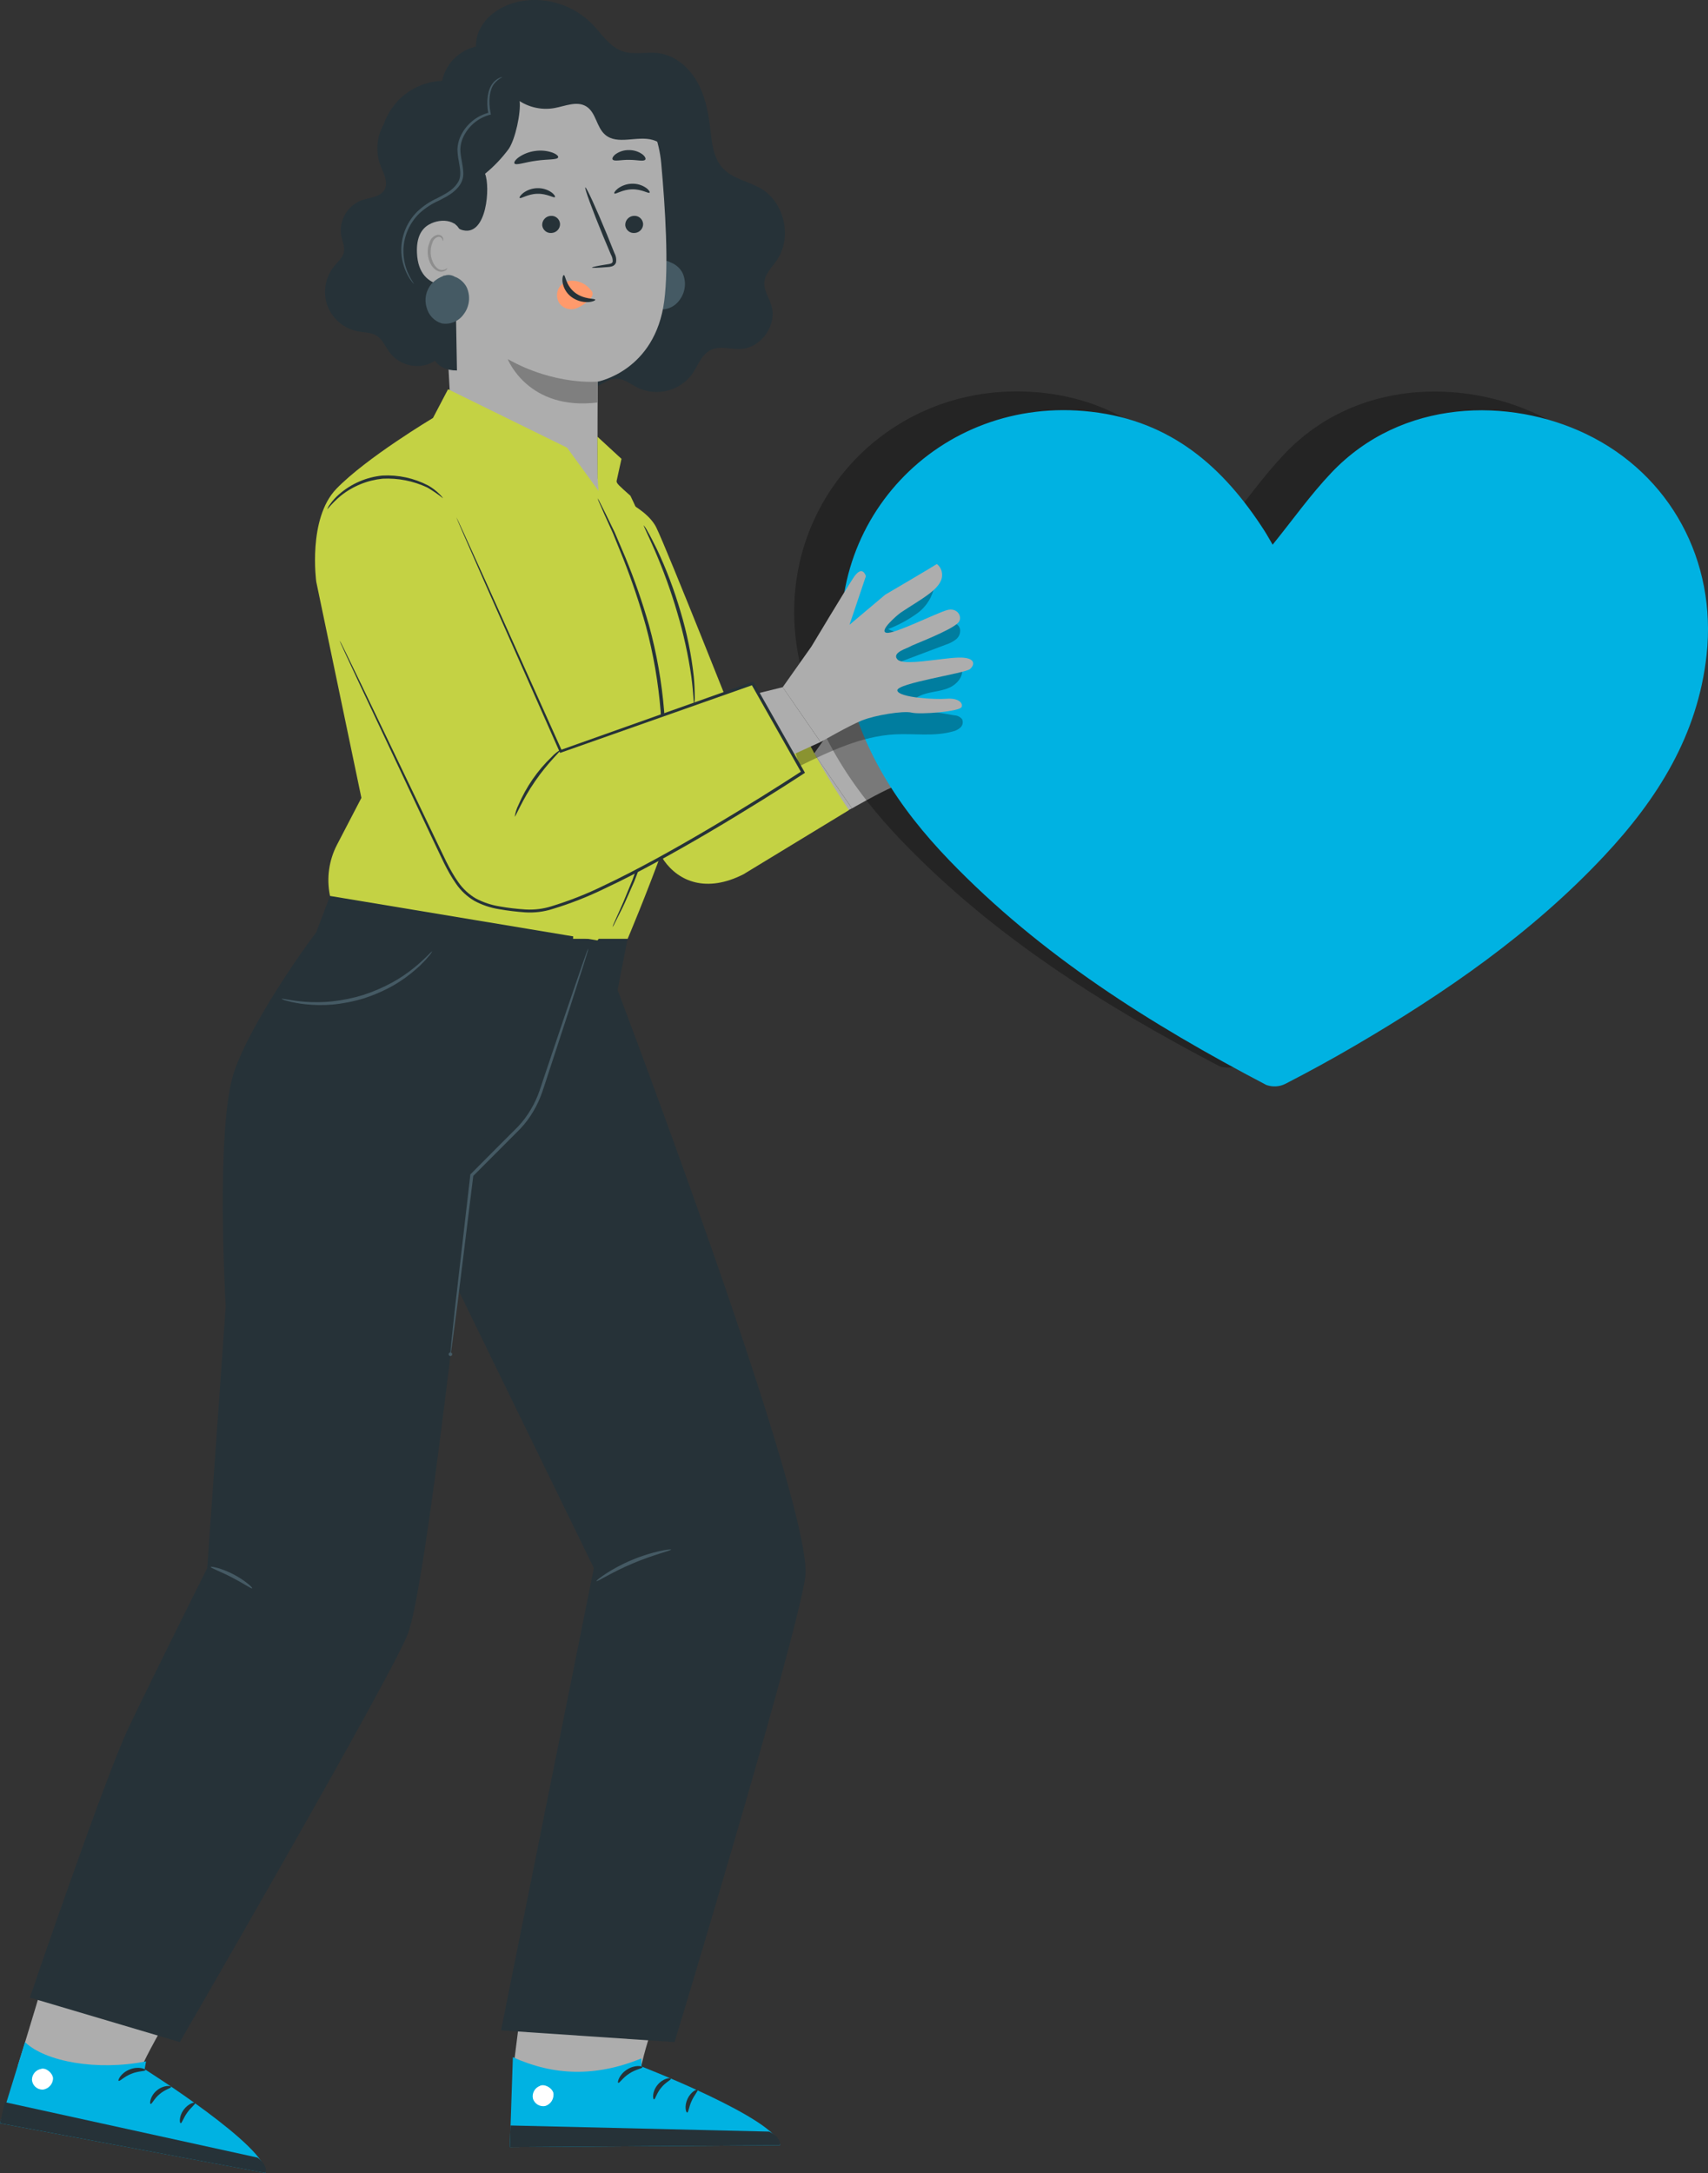 <?xml version="1.0" encoding="UTF-8"?>
<svg id="Layer_2" data-name="Layer 2" xmlns="http://www.w3.org/2000/svg" viewBox="0 0 337.82 429.71">
  <rect x="0" y="0" width="337.82" height="429.71" fill="#333333" stroke="none"/>
  <defs>
    <style>
      .cls-1 {
        fill: #00b2e2;
      }

      .cls-2 {
        fill: #fff;
      }

      .cls-3 {
        fill: #ff9a6c;
      }

      .cls-4 {
        fill: #ff725e;
      }

      .cls-5 {
        fill: #7f7f7f;
      }

      .cls-6 {
        fill: #8e8e8e;
      }

      .cls-7 {
        fill: #c4d244;
      }

      .cls-8 {
        fill: #adadad;
      }

      .cls-9 {
        fill: #455a64;
      }

      .cls-10 {
        fill: #263238;
      }

      .cls-11 {
        opacity: .3;
      }
    </style>
  </defs>
  <g id="Layer_1-2" data-name="Layer 1">
    <g id="slider-lady">
      <g id="Group_5354" data-name="Group 5354">
        <g id="Group_5350" data-name="Group 5350">
          <g id="Group_5349" data-name="Group 5349">
            <g id="Group_5348" data-name="Group 5348">
              <path id="Path_1199" data-name="Path 1199" class="cls-8" d="M191.51,124.65c-.4,.31-10.22,6.07-10.22,6.07l-7.06,5.95,3.24-9.61s-.66-2.45-2.49,.35-8.28,13.56-8.28,13.56l-5.68,8.04,7.49,10.85s5.53-3.19,8.12-4.25,8.25-1.98,9.89-1.57,9.58-.19,9.89-1.13-.88-1.78-3.02-1.61-9.44-.21-9.7-1.63,13.33-3.39,14.35-4.23,1.25-2.4-2.35-2.28-10.83,1.7-12,.34,2.08-2.2,2.48-2.51,7.99-3.1,9.55-4.72c1-1.03-.08-3.12-2.22-2.5s-10.35,4.72-11.91,4.49c-1.75-.26,2.17-3.58,2.75-3.98,3.96-2.67,8.13-4.67,8.2-7.34,.04-.88-.33-1.72-1.02-2.27Z"/>
            </g>
          </g>
        </g>
        <g id="Group_5353" data-name="Group 5353">
          <g id="Group_5352" data-name="Group 5352">
            <g id="Group_5351" data-name="Group 5351">
              <path id="Path_1200" data-name="Path 1200" class="cls-8" d="M168.51,159.86l-20.06,9.16-1.69-16.48,14.26-3.52,7.49,10.85Z"/>
            </g>
          </g>
        </g>
      </g>
      <g id="Group_5356" data-name="Group 5356">
        <g id="Group_5355" data-name="Group 5355">
          <path id="Path_1201" data-name="Path 1201" class="cls-7" d="M147.1,172.86c-7.38,3.78-12.85,1.44-15.77-2.69-3.22-4.55-14.03-66.61-14.03-66.61l1.73-6.55s8.57,2.75,10.8,7.35,16.23,39.91,16.23,39.91l11.76-1.65c2.92,6.1,6.29,11.98,10.09,17.58l-20.8,12.65Z"/>
        </g>
      </g>
      <g id="Group_5357" data-name="Group 5357" class="cls-11">
        <path id="Path_1202" data-name="Path 1202" d="M242.43,104c3.97-4.9,7.48-9.87,11.63-14.24,13.96-14.7,35.22-14.93,50.38-7.64,16.69,8.02,25.86,25.13,23.82,43.7-1.74,15.85-9.71,28.48-20.29,39.76-14.31,15.26-31.33,27-49.28,37.5-4.51,2.64-9.1,5.15-13.75,7.54-1.17,.59-2.53,.66-3.76,.22-22.89-11.99-44.64-25.65-62.71-44.43-10-10.39-17.74-22.07-20.54-36.6-5.77-29.83,18.42-55.6,48.66-52.09,15.82,1.83,26.15,10.95,34.27,23.61,.57,.9,1.08,1.83,1.57,2.67Z"/>
      </g>
      <g id="Group_5358" data-name="Group 5358">
        <path id="Path_1203" data-name="Path 1203" class="cls-1" d="M251.71,107.71c3.97-4.9,7.48-9.87,11.63-14.24,13.96-14.7,35.22-14.93,50.38-7.64,16.69,8.03,25.86,25.13,23.82,43.7-1.74,15.85-9.71,28.48-20.29,39.76-14.31,15.26-31.33,27-49.28,37.5-4.51,2.64-9.1,5.15-13.75,7.54-1.17,.59-2.53,.66-3.76,.22-22.89-11.99-44.64-25.65-62.71-44.43-10-10.39-17.74-22.07-20.54-36.6-5.77-29.83,18.42-55.6,48.66-52.09,15.82,1.83,26.15,10.95,34.27,23.61,.57,.9,1.07,1.83,1.57,2.67Z"/>
      </g>
      <g id="Group_5848" data-name="Group 5848">
        <g id="Group_5591" data-name="Group 5591">
          <g id="Group_5365" data-name="Group 5365">
            <g id="Group_5364" data-name="Group 5364">
              <g id="Group_5363" data-name="Group 5363">
                <g id="Group_5362" data-name="Group 5362">
                  <g id="Group_5361" data-name="Group 5361">
                    <g id="Group_5360" data-name="Group 5360">
                      <g id="Group_5359" data-name="Group 5359">
                        <path id="Path_1204" data-name="Path 1204" class="cls-10" d="M97,14.97c-2.93-1.86-3.64-6.18-2.05-9.27S99.91,.74,103.34,.18c5.06-.77,10.18,.93,13.77,4.56,1.89,1.95,3.43,4.49,5.99,5.39,2.26,.78,4.75,.07,7.12,.38,3.18,.41,5.9,2.67,7.53,5.43s2.3,5.97,2.68,9.15c.34,2.92,.57,6.12,2.6,8.25,1.97,2.08,5.09,2.52,7.55,3.99,4.62,2.78,6.12,9.67,3.07,14.12-.97,1.42-2.37,2.72-2.48,4.43-.1,1.57,.91,2.96,1.38,4.46,1.22,3.85-1.93,8.43-5.97,8.66-2.04,.12-4.22-.68-6.04,.23-1.81,.9-2.49,3.09-3.65,4.75-2.45,3.31-6.89,4.46-10.63,2.75-1.5-.73-2.91-1.95-4.58-1.84s-2.97,1.53-4.6,1.85c-2.14,.41-4.17-1.16-5.44-2.93s-2.16-3.86-3.79-5.3c-2.13-1.9-5.13-2.37-7.83-3.3-6.03-2.12-10.86-6.71-13.29-12.62-2.35-5.94-2.05-12.6,.82-18.3"/>
                      </g>
                    </g>
                  </g>
                </g>
              </g>
            </g>
          </g>
          <g id="Group_5372" data-name="Group 5372">
            <g id="Group_5371" data-name="Group 5371">
              <g id="Group_5370" data-name="Group 5370">
                <g id="Group_5369" data-name="Group 5369">
                  <g id="Group_5368" data-name="Group 5368">
                    <g id="Group_5367" data-name="Group 5367">
                      <g id="Group_5366" data-name="Group 5366">
                        <path id="Path_1205" data-name="Path 1205" class="cls-9" d="M128.04,53.32c.66-.71,1.47-1.24,2.38-1.57h-.18c.17-.05,.34-.08,.51-.1,.63-.18,1.3-.1,1.86,.23h-.02c1.04,.37,1.9,1.12,2.41,2.1,.81,1.76,.57,3.83-.61,5.37-.98,1.38-2.66,2.07-4.33,1.78-1.48-.46-2.61-1.65-2.98-3.15-.5-1.62-.13-3.38,.97-4.66Z"/>
                      </g>
                    </g>
                  </g>
                </g>
              </g>
            </g>
          </g>
          <g id="Group_5374" data-name="Group 5374">
            <g id="Group_5373" data-name="Group 5373">
              <path id="Path_1206" data-name="Path 1206" class="cls-8" d="M89.34,84.52l-3.11-57.21c-.12-2.52,1.7-4.71,4.2-5.05l25.58-7.24c8.23-1.11,14,8.9,14.76,17.16,.84,9.18,1.51,20.43,.61,27.32-1.8,13.87-13.16,15.97-13.16,15.97,0-.05-.08,14.12,0,19.14l3.15,15.55-32.03-25.64Z"/>
            </g>
          </g>
          <g id="Group_5509" data-name="Group 5509">
            <g id="Group_5408" data-name="Group 5408">
              <g id="Group_5390" data-name="Group 5390">
                <g id="Group_5389" data-name="Group 5389">
                  <g id="Group_5388" data-name="Group 5388">
                    <g id="Group_5387" data-name="Group 5387">
                      <g id="Group_5386" data-name="Group 5386">
                        <g id="Group_5385" data-name="Group 5385">
                          <g id="Group_5384" data-name="Group 5384">
                            <g id="Group_5383" data-name="Group 5383">
                              <g id="Group_5382" data-name="Group 5382">
                                <g id="Group_5381" data-name="Group 5381">
                                  <g id="Group_5380" data-name="Group 5380">
                                    <g id="Group_5379" data-name="Group 5379">
                                      <g id="Group_5378" data-name="Group 5378">
                                        <g id="Group_5377" data-name="Group 5377">
                                          <g id="Group_5376" data-name="Group 5376">
                                            <g id="Group_5375" data-name="Group 5375">
                                              <path id="Path_1207" data-name="Path 1207" class="cls-10" d="M127.2,44.24c.04,.96-.7,1.77-1.66,1.83-.93,.1-1.77-.57-1.87-1.5,0-.01,0-.03,0-.04-.04-.96,.7-1.77,1.65-1.84,.93-.1,1.77,.57,1.87,1.5,0,.02,0,.03,0,.05Z"/>
                                            </g>
                                          </g>
                                        </g>
                                      </g>
                                    </g>
                                  </g>
                                </g>
                              </g>
                            </g>
                          </g>
                        </g>
                      </g>
                    </g>
                  </g>
                </g>
              </g>
              <g id="Group_5407" data-name="Group 5407">
                <g id="Group_5406" data-name="Group 5406">
                  <g id="Group_5405" data-name="Group 5405">
                    <g id="Group_5404" data-name="Group 5404">
                      <g id="Group_5403" data-name="Group 5403">
                        <g id="Group_5402" data-name="Group 5402">
                          <g id="Group_5401" data-name="Group 5401">
                            <g id="Group_5400" data-name="Group 5400">
                              <g id="Group_5399" data-name="Group 5399">
                                <g id="Group_5398" data-name="Group 5398">
                                  <g id="Group_5397" data-name="Group 5397">
                                    <g id="Group_5396" data-name="Group 5396">
                                      <g id="Group_5395" data-name="Group 5395">
                                        <g id="Group_5394" data-name="Group 5394">
                                          <g id="Group_5393" data-name="Group 5393">
                                            <g id="Group_5392" data-name="Group 5392">
                                              <g id="Group_5391" data-name="Group 5391">
                                                <path id="Path_1208" data-name="Path 1208" class="cls-10" d="M128.49,38.1c-.21,.24-1.58-.72-3.49-.66-1.9,.03-3.27,1.05-3.49,.82-.1-.1,.11-.52,.7-.98,.81-.59,1.78-.93,2.78-.95,.99-.03,1.97,.25,2.78,.81,.6,.43,.81,.84,.7,.95Z"/>
                                              </g>
                                            </g>
                                          </g>
                                        </g>
                                      </g>
                                    </g>
                                  </g>
                                </g>
                              </g>
                            </g>
                          </g>
                        </g>
                      </g>
                    </g>
                  </g>
                </g>
              </g>
            </g>
            <g id="Group_5442" data-name="Group 5442">
              <g id="Group_5424" data-name="Group 5424">
                <g id="Group_5423" data-name="Group 5423">
                  <g id="Group_5422" data-name="Group 5422">
                    <g id="Group_5421" data-name="Group 5421">
                      <g id="Group_5420" data-name="Group 5420">
                        <g id="Group_5419" data-name="Group 5419">
                          <g id="Group_5418" data-name="Group 5418">
                            <g id="Group_5417" data-name="Group 5417">
                              <g id="Group_5416" data-name="Group 5416">
                                <g id="Group_5415" data-name="Group 5415">
                                  <g id="Group_5414" data-name="Group 5414">
                                    <g id="Group_5413" data-name="Group 5413">
                                      <g id="Group_5412" data-name="Group 5412">
                                        <g id="Group_5411" data-name="Group 5411">
                                          <g id="Group_5410" data-name="Group 5410">
                                            <g id="Group_5409" data-name="Group 5409">
                                              <path id="Path_1209" data-name="Path 1209" class="cls-10" d="M110.77,44.24c.04,.96-.7,1.77-1.66,1.83-.93,.1-1.76-.57-1.87-1.5,0-.01,0-.03,0-.04-.04-.96,.7-1.77,1.65-1.84,.93-.1,1.77,.57,1.87,1.5,0,.01,0,.03,0,.04Z"/>
                                            </g>
                                          </g>
                                        </g>
                                      </g>
                                    </g>
                                  </g>
                                </g>
                              </g>
                            </g>
                          </g>
                        </g>
                      </g>
                    </g>
                  </g>
                </g>
              </g>
              <g id="Group_5441" data-name="Group 5441">
                <g id="Group_5440" data-name="Group 5440">
                  <g id="Group_5439" data-name="Group 5439">
                    <g id="Group_5438" data-name="Group 5438">
                      <g id="Group_5437" data-name="Group 5437">
                        <g id="Group_5436" data-name="Group 5436">
                          <g id="Group_5435" data-name="Group 5435">
                            <g id="Group_5434" data-name="Group 5434">
                              <g id="Group_5433" data-name="Group 5433">
                                <g id="Group_5432" data-name="Group 5432">
                                  <g id="Group_5431" data-name="Group 5431">
                                    <g id="Group_5430" data-name="Group 5430">
                                      <g id="Group_5429" data-name="Group 5429">
                                        <g id="Group_5428" data-name="Group 5428">
                                          <g id="Group_5427" data-name="Group 5427">
                                            <g id="Group_5426" data-name="Group 5426">
                                              <g id="Group_5425" data-name="Group 5425">
                                                <path id="Path_1210" data-name="Path 1210" class="cls-10" d="M109.77,38.98c-.21,.24-1.58-.72-3.49-.66-1.9,.03-3.27,1.05-3.49,.82-.1-.1,.11-.52,.7-.98,.81-.6,1.78-.93,2.78-.95,.99-.03,1.97,.25,2.78,.81,.6,.43,.81,.85,.7,.95Z"/>
                                              </g>
                                            </g>
                                          </g>
                                        </g>
                                      </g>
                                    </g>
                                  </g>
                                </g>
                              </g>
                            </g>
                          </g>
                        </g>
                      </g>
                    </g>
                  </g>
                </g>
              </g>
            </g>
            <g id="Group_5459" data-name="Group 5459">
              <g id="Group_5458" data-name="Group 5458">
                <g id="Group_5457" data-name="Group 5457">
                  <g id="Group_5456" data-name="Group 5456">
                    <g id="Group_5455" data-name="Group 5455">
                      <g id="Group_5454" data-name="Group 5454">
                        <g id="Group_5453" data-name="Group 5453">
                          <g id="Group_5452" data-name="Group 5452">
                            <g id="Group_5451" data-name="Group 5451">
                              <g id="Group_5450" data-name="Group 5450">
                                <g id="Group_5449" data-name="Group 5449">
                                  <g id="Group_5448" data-name="Group 5448">
                                    <g id="Group_5447" data-name="Group 5447">
                                      <g id="Group_5446" data-name="Group 5446">
                                        <g id="Group_5445" data-name="Group 5445">
                                          <g id="Group_5444" data-name="Group 5444">
                                            <g id="Group_5443" data-name="Group 5443">
                                              <path id="Path_1211" data-name="Path 1211" class="cls-10" d="M117.09,52.91c-.01-.11,1.17-.35,3.08-.65,.49-.06,.94-.17,1.01-.51,.03-.5-.1-1-.36-1.43-.49-1.16-1.01-2.39-1.54-3.66-2.15-5.22-3.72-9.51-3.51-9.6s2.12,4.07,4.27,9.29c.52,1.29,1.01,2.52,1.48,3.69,.32,.58,.43,1.25,.31,1.9-.13,.35-.42,.62-.78,.73-.27,.08-.54,.13-.82,.14-1.93,.16-3.13,.2-3.14,.09Z"/>
                                            </g>
                                          </g>
                                        </g>
                                      </g>
                                    </g>
                                  </g>
                                </g>
                              </g>
                            </g>
                          </g>
                        </g>
                      </g>
                    </g>
                  </g>
                </g>
              </g>
            </g>
            <g id="Group_5475" data-name="Group 5475">
              <g id="Group_5474" data-name="Group 5474">
                <g id="Group_5473" data-name="Group 5473">
                  <g id="Group_5472" data-name="Group 5472">
                    <g id="Group_5471" data-name="Group 5471">
                      <g id="Group_5470" data-name="Group 5470">
                        <g id="Group_5469" data-name="Group 5469">
                          <g id="Group_5468" data-name="Group 5468">
                            <g id="Group_5467" data-name="Group 5467">
                              <g id="Group_5466" data-name="Group 5466">
                                <g id="Group_5465" data-name="Group 5465">
                                  <g id="Group_5464" data-name="Group 5464">
                                    <g id="Group_5463" data-name="Group 5463">
                                      <g id="Group_5462" data-name="Group 5462">
                                        <g id="Group_5461" data-name="Group 5461">
                                          <g id="Group_5460" data-name="Group 5460">
                                            <path id="Path_1212" data-name="Path 1212" class="cls-5" d="M118.22,75.46s-8.44,.82-17.8-4.45c0,0,4,10.27,17.77,8.58l.02-4.13Z"/>
                                          </g>
                                        </g>
                                      </g>
                                    </g>
                                  </g>
                                </g>
                              </g>
                            </g>
                          </g>
                        </g>
                      </g>
                    </g>
                  </g>
                </g>
              </g>
            </g>
            <g id="Group_5491" data-name="Group 5491">
              <g id="Group_5490" data-name="Group 5490">
                <g id="Group_5489" data-name="Group 5489">
                  <g id="Group_5488" data-name="Group 5488">
                    <g id="Group_5487" data-name="Group 5487">
                      <g id="Group_5486" data-name="Group 5486">
                        <g id="Group_5485" data-name="Group 5485">
                          <g id="Group_5484" data-name="Group 5484">
                            <g id="Group_5483" data-name="Group 5483">
                              <g id="Group_5482" data-name="Group 5482">
                                <g id="Group_5481" data-name="Group 5481">
                                  <g id="Group_5480" data-name="Group 5480">
                                    <g id="Group_5479" data-name="Group 5479">
                                      <g id="Group_5478" data-name="Group 5478">
                                        <g id="Group_5477" data-name="Group 5477">
                                          <g id="Group_5476" data-name="Group 5476">
                                            <path id="Path_1213" data-name="Path 1213" class="cls-3" d="M116.93,57.45c-.91-1.25-2.37-1.98-3.92-1.94-1.01,.04-1.93,.58-2.47,1.43-.54,.97-.49,2.16,.13,3.08,.73,.95,1.97,1.36,3.12,1.02,1.05-.37,2-1,2.76-1.81,.24-.2,.44-.45,.58-.73,.14-.32,.1-.68-.1-.96"/>
                                          </g>
                                        </g>
                                      </g>
                                    </g>
                                  </g>
                                </g>
                              </g>
                            </g>
                          </g>
                        </g>
                      </g>
                    </g>
                  </g>
                </g>
              </g>
            </g>
            <g id="Group_5508" data-name="Group 5508">
              <g id="Group_5507" data-name="Group 5507">
                <g id="Group_5506" data-name="Group 5506">
                  <g id="Group_5505" data-name="Group 5505">
                    <g id="Group_5504" data-name="Group 5504">
                      <g id="Group_5503" data-name="Group 5503">
                        <g id="Group_5502" data-name="Group 5502">
                          <g id="Group_5501" data-name="Group 5501">
                            <g id="Group_5500" data-name="Group 5500">
                              <g id="Group_5499" data-name="Group 5499">
                                <g id="Group_5498" data-name="Group 5498">
                                  <g id="Group_5497" data-name="Group 5497">
                                    <g id="Group_5496" data-name="Group 5496">
                                      <g id="Group_5495" data-name="Group 5495">
                                        <g id="Group_5494" data-name="Group 5494">
                                          <g id="Group_5493" data-name="Group 5493">
                                            <g id="Group_5492" data-name="Group 5492">
                                              <path id="Path_1214" data-name="Path 1214" class="cls-10" d="M111.52,54.39c.31-.03,.37,2.04,2.18,3.46s4.01,1.13,4.03,1.42c.03,.13-.48,.42-1.41,.47-1.21,.05-2.4-.33-3.36-1.06-.92-.71-1.53-1.75-1.7-2.9-.1-.86,.11-1.38,.25-1.37Z"/>
                                            </g>
                                          </g>
                                        </g>
                                      </g>
                                    </g>
                                  </g>
                                </g>
                              </g>
                            </g>
                          </g>
                        </g>
                      </g>
                    </g>
                  </g>
                </g>
              </g>
            </g>
          </g>
          <g id="Group_5523" data-name="Group 5523">
            <g id="Group_5522" data-name="Group 5522">
              <g id="Group_5521" data-name="Group 5521">
                <g id="Group_5520" data-name="Group 5520">
                  <g id="Group_5519" data-name="Group 5519">
                    <g id="Group_5518" data-name="Group 5518">
                      <g id="Group_5517" data-name="Group 5517">
                        <g id="Group_5516" data-name="Group 5516">
                          <g id="Group_5515" data-name="Group 5515">
                            <g id="Group_5514" data-name="Group 5514">
                              <g id="Group_5513" data-name="Group 5513">
                                <g id="Group_5512" data-name="Group 5512">
                                  <g id="Group_5511" data-name="Group 5511">
                                    <g id="Group_5510" data-name="Group 5510">
                                      <path id="Path_1215" data-name="Path 1215" class="cls-10" d="M110.39,31.12c-.17,.52-2.08,.33-4.31,.66-2.23,.29-4.02,.99-4.33,.54-.14-.22,.16-.72,.88-1.24,.95-.65,2.04-1.07,3.19-1.22,1.14-.17,2.3-.07,3.4,.3,.83,.31,1.25,.7,1.18,.95Z"/>
                                    </g>
                                  </g>
                                </g>
                              </g>
                            </g>
                          </g>
                        </g>
                      </g>
                    </g>
                  </g>
                </g>
              </g>
            </g>
          </g>
          <g id="Group_5537" data-name="Group 5537">
            <g id="Group_5536" data-name="Group 5536">
              <g id="Group_5535" data-name="Group 5535">
                <g id="Group_5534" data-name="Group 5534">
                  <g id="Group_5533" data-name="Group 5533">
                    <g id="Group_5532" data-name="Group 5532">
                      <g id="Group_5531" data-name="Group 5531">
                        <g id="Group_5530" data-name="Group 5530">
                          <g id="Group_5529" data-name="Group 5529">
                            <g id="Group_5528" data-name="Group 5528">
                              <g id="Group_5527" data-name="Group 5527">
                                <g id="Group_5526" data-name="Group 5526">
                                  <g id="Group_5525" data-name="Group 5525">
                                    <g id="Group_5524" data-name="Group 5524">
                                      <path id="Path_1216" data-name="Path 1216" class="cls-10" d="M127.63,31.56c-.32,.44-1.65,.03-3.23,.05-1.58-.03-2.91,.37-3.23-.07-.14-.22,.06-.65,.63-1.08,.77-.53,1.68-.8,2.61-.78,.93-.01,1.83,.27,2.6,.8,.57,.43,.76,.87,.62,1.09Z"/>
                                    </g>
                                  </g>
                                </g>
                              </g>
                            </g>
                          </g>
                        </g>
                      </g>
                    </g>
                  </g>
                </g>
              </g>
            </g>
          </g>
          <g id="Group_5541" data-name="Group 5541">
            <g id="Group_5540" data-name="Group 5540">
              <g id="Group_5539" data-name="Group 5539">
                <g id="Group_5538" data-name="Group 5538">
                  <path id="Path_1217" data-name="Path 1217" class="cls-10" d="M140.07,29.28c-.58-2.11-1.86-3.95-3.64-5.22-1.05-.54-2.08-1.14-3.07-1.79-2-1.61-2.46-4.42-3.69-6.66-1.64-2.93-4.6-4.9-7.94-5.27-2.73-.28-5.55,.54-8.22-.13-1.97-.5-3.69-1.78-5.69-2.16-3.89-.74-7.5,2.05-10.32,4.83-.01,2.78,2.21,4.64,4.34,6.43,2.18,1.8,5.04,2.55,7.82,2.06,2.12-.39,4.45-1.46,6.29-.33,1.94,1.19,2.01,4.11,3.73,5.59,2.45,2.13,6.35,.13,9.46,1.05,2.4,.71,3.9,3.01,5.5,4.94s3.99,3.77,6.39,3.06c-.07-2.17-.39-4.32-.96-6.41Z"/>
                </g>
              </g>
            </g>
          </g>
          <g id="Group_5545" data-name="Group 5545">
            <g id="Group_5544" data-name="Group 5544">
              <g id="Group_5543" data-name="Group 5543">
                <g id="Group_5542" data-name="Group 5542">
                  <path id="Path_1218" data-name="Path 1218" class="cls-10" d="M110.87,17.51c-1.74-.5-5.31-1.63-6.24-3.14-2.03-3.28-5.61-5.53-9.27-5.33-3.89,.3-7.11,3.13-7.92,6.95-4.63,.16-8.8,2.85-10.87,7-.27,.52-.5,1.07-.69,1.62-1.39,2.47-1.63,5.42-.64,8.08,.6,1.57,1.63,3.33,.82,4.8-.82,1.5-2.91,1.55-4.53,2.11-2.89,1.09-4.58,4.1-4.02,7.13,.23,1.05,.72,2.09,.51,3.14-.23,1.09-1.16,1.86-1.88,2.72-1.8,2.18-2.32,5.14-1.4,7.81,.99,2.65,3.28,4.59,6.06,5.13,1.24,.23,2.58,.17,3.66,.83,1.23,.76,1.77,2.24,2.64,3.39,1.75,2.24,4.71,3.17,7.43,2.33,.53-.18,1.03-.44,1.49-.75,.83,1.15,2.13,1.93,4.36,1.93l-.51-29.1c.33,.72,.98,1.24,1.76,1.38,4.67,1.06,5.36-8.57,4.31-11.18,1.76-1.44,3.34-3.1,4.69-4.93,1.29-1.91,2.42-7.1,2.15-9.44,1.68,.1,8.86-2.27,8.09-2.49Z"/>
                </g>
              </g>
            </g>
          </g>
          <g id="Group_5561" data-name="Group 5561">
            <g id="Group_5560" data-name="Group 5560">
              <g id="Group_5559" data-name="Group 5559">
                <g id="Group_5558" data-name="Group 5558">
                  <g id="Group_5557" data-name="Group 5557">
                    <g id="Group_5556" data-name="Group 5556">
                      <g id="Group_5555" data-name="Group 5555">
                        <g id="Group_5554" data-name="Group 5554">
                          <g id="Group_5553" data-name="Group 5553">
                            <g id="Group_5552" data-name="Group 5552">
                              <g id="Group_5551" data-name="Group 5551">
                                <g id="Group_5550" data-name="Group 5550">
                                  <g id="Group_5549" data-name="Group 5549">
                                    <g id="Group_5548" data-name="Group 5548">
                                      <g id="Group_5547" data-name="Group 5547">
                                        <g id="Group_5546" data-name="Group 5546">
                                          <path id="Path_1219" data-name="Path 1219" class="cls-8" d="M91.15,46.53c-.14-2.96-3.76-3.59-6.33-2.11-1.41,.81-2.49,2.45-2.35,5.59,.34,8.38,8.68,6.3,8.69,6.06,0-.15,.17-6.08,0-9.54Z"/>
                                        </g>
                                      </g>
                                    </g>
                                  </g>
                                </g>
                              </g>
                            </g>
                          </g>
                        </g>
                      </g>
                    </g>
                  </g>
                </g>
              </g>
            </g>
          </g>
          <g id="Group_5578" data-name="Group 5578">
            <g id="Group_5577" data-name="Group 5577">
              <g id="Group_5576" data-name="Group 5576">
                <g id="Group_5575" data-name="Group 5575">
                  <g id="Group_5574" data-name="Group 5574">
                    <g id="Group_5573" data-name="Group 5573">
                      <g id="Group_5572" data-name="Group 5572">
                        <g id="Group_5571" data-name="Group 5571">
                          <g id="Group_5570" data-name="Group 5570">
                            <g id="Group_5569" data-name="Group 5569">
                              <g id="Group_5568" data-name="Group 5568">
                                <g id="Group_5567" data-name="Group 5567">
                                  <g id="Group_5566" data-name="Group 5566">
                                    <g id="Group_5565" data-name="Group 5565">
                                      <g id="Group_5564" data-name="Group 5564">
                                        <g id="Group_5563" data-name="Group 5563">
                                          <g id="Group_5562" data-name="Group 5562">
                                            <path id="Path_1220" data-name="Path 1220" class="cls-6" d="M88.46,53.01s-.14,.11-.38,.23c-.34,.16-.73,.19-1.09,.07-.9-.29-1.7-1.67-1.8-3.17-.05-.72,.06-1.44,.32-2.11,.14-.54,.53-.97,1.05-1.17,.34-.11,.71,.05,.88,.36,.12,.23,.07,.4,.12,.41,.02,.02,.17-.14,.09-.49-.06-.21-.18-.39-.35-.51-.24-.16-.53-.23-.82-.18-.69,.17-1.25,.68-1.47,1.36-.33,.74-.47,1.55-.41,2.35,.12,1.69,1.05,3.23,2.28,3.53,.46,.11,.95,.01,1.33-.28,.25-.21,.28-.4,.25-.42Z"/>
                                          </g>
                                        </g>
                                      </g>
                                    </g>
                                  </g>
                                </g>
                              </g>
                            </g>
                          </g>
                        </g>
                      </g>
                    </g>
                  </g>
                </g>
              </g>
            </g>
          </g>
          <g id="Group_5585" data-name="Group 5585">
            <g id="Group_5584" data-name="Group 5584">
              <g id="Group_5583" data-name="Group 5583">
                <g id="Group_5582" data-name="Group 5582">
                  <g id="Group_5581" data-name="Group 5581">
                    <g id="Group_5580" data-name="Group 5580">
                      <g id="Group_5579" data-name="Group 5579">
                        <path id="Path_1221" data-name="Path 1221" class="cls-9" d="M99.34,15.25c-.65,.34-1.22,.82-1.67,1.4-.83,1.14-1.14,3.33-.62,5.79l.04,.21-.21,.05c-2.44,.66-4.44,2.41-5.4,4.75-.26,.65-.4,1.34-.43,2.04,.02,.74,.11,1.48,.26,2.21,.16,.79,.27,1.58,.32,2.38,.06,.87-.17,1.74-.66,2.47-1.04,1.58-2.72,2.37-4.16,3.12-1.43,.63-2.74,1.49-3.89,2.55-1.89,1.86-3.01,4.37-3.13,7.02-.06,1.79,.32,3.57,1.1,5.18,.56,1.14,1.02,1.69,.98,1.72-.02,.01-.14-.12-.36-.38-.31-.39-.58-.8-.82-1.24-.89-1.62-1.35-3.44-1.32-5.29,.06-2.78,1.19-5.43,3.16-7.39,1.18-1.11,2.53-2.02,4.01-2.68,1.44-.76,3.02-1.53,3.92-2.93,.93-1.27,.51-2.93,.27-4.43-.16-.77-.24-1.54-.26-2.32,.04-.77,.2-1.52,.49-2.24,1.04-2.49,3.19-4.33,5.8-4.98l-.16,.26c-.5-2.58-.1-4.85,.84-6.03,.34-.46,.79-.82,1.31-1.07,.18-.09,.37-.15,.56-.19Z"/>
                      </g>
                    </g>
                  </g>
                </g>
              </g>
            </g>
          </g>
          <g id="Group_5590" data-name="Group 5590">
            <g id="Group_5589" data-name="Group 5589">
              <g id="Group_5588" data-name="Group 5588">
                <g id="Group_5587" data-name="Group 5587">
                  <g id="Group_5586" data-name="Group 5586">
                    <path id="Path_1222" data-name="Path 1222" class="cls-9" d="M85.34,56.14c.66-.71,1.47-1.24,2.38-1.57h-.18c.17-.05,.34-.08,.51-.1,.63-.18,1.3-.1,1.86,.23h-.02c1.04,.37,1.9,1.12,2.41,2.1,.81,1.76,.58,3.83-.61,5.37-.98,1.38-2.66,2.07-4.33,1.78-1.48-.45-2.61-1.65-2.98-3.15-.5-1.62-.13-3.38,.97-4.67Z"/>
                  </g>
                </g>
              </g>
            </g>
          </g>
        </g>
        <g id="Group_5684" data-name="Group 5684">
          <g id="Group_5594" data-name="Group 5594">
            <g id="Group_5593" data-name="Group 5593">
              <g id="Group_5592" data-name="Group 5592">
                <path id="Path_1223" data-name="Path 1223" class="cls-8" d="M103.01,397.27l26.65,1.94c-1.44,3.81-2.56,7.74-3.33,11.74-7.47,2.55-16.91,1.88-24.91-1.1l1.59-12.57Z"/>
              </g>
            </g>
          </g>
          <g id="Group_5683" data-name="Group 5683">
            <g id="Group_5608" data-name="Group 5608">
              <g id="Group_5607" data-name="Group 5607">
                <g id="Group_5606" data-name="Group 5606">
                  <g id="Group_5605" data-name="Group 5605">
                    <g id="Group_5604" data-name="Group 5604">
                      <g id="Group_5603" data-name="Group 5603">
                        <g id="Group_5602" data-name="Group 5602">
                          <g id="Group_5601" data-name="Group 5601">
                            <g id="Group_5600" data-name="Group 5600">
                              <g id="Group_5599" data-name="Group 5599">
                                <g id="Group_5598" data-name="Group 5598">
                                  <g id="Group_5597" data-name="Group 5597">
                                    <g id="Group_5596" data-name="Group 5596">
                                      <g id="Group_5595" data-name="Group 5595">
                                        <path id="Path_1224" data-name="Path 1224" class="cls-1" d="M126.85,407.05l.03,1.59s27.03,10.48,27.38,15.58l-53.42,.37,.6-17.78c7.97,3.62,16.28,3.98,25.41,.24Z"/>
                                      </g>
                                    </g>
                                  </g>
                                </g>
                              </g>
                            </g>
                          </g>
                        </g>
                      </g>
                    </g>
                  </g>
                </g>
              </g>
            </g>
            <g id="Group_5623" data-name="Group 5623">
              <g id="Group_5622" data-name="Group 5622">
                <g id="Group_5621" data-name="Group 5621">
                  <g id="Group_5620" data-name="Group 5620">
                    <g id="Group_5619" data-name="Group 5619">
                      <g id="Group_5618" data-name="Group 5618">
                        <g id="Group_5617" data-name="Group 5617">
                          <g id="Group_5616" data-name="Group 5616">
                            <g id="Group_5615" data-name="Group 5615">
                              <g id="Group_5614" data-name="Group 5614">
                                <g id="Group_5613" data-name="Group 5613">
                                  <g id="Group_5612" data-name="Group 5612">
                                    <g id="Group_5611" data-name="Group 5611">
                                      <g id="Group_5610" data-name="Group 5610">
                                        <g id="Group_5609" data-name="Group 5609">
                                          <path id="Path_1225" data-name="Path 1225" class="cls-2" d="M106.89,412.45c-1.06,.33-1.7,1.41-1.49,2.5,.29,1.07,1.37,1.73,2.46,1.5,1.13-.35,1.8-1.5,1.57-2.66-.36-1.01-1.8-1.79-2.74-1.28"/>
                                        </g>
                                      </g>
                                    </g>
                                  </g>
                                </g>
                              </g>
                            </g>
                          </g>
                        </g>
                      </g>
                    </g>
                  </g>
                </g>
              </g>
            </g>
            <g id="Group_5637" data-name="Group 5637">
              <g id="Group_5636" data-name="Group 5636">
                <g id="Group_5635" data-name="Group 5635">
                  <g id="Group_5634" data-name="Group 5634">
                    <g id="Group_5633" data-name="Group 5633">
                      <g id="Group_5632" data-name="Group 5632">
                        <g id="Group_5631" data-name="Group 5631">
                          <g id="Group_5630" data-name="Group 5630">
                            <g id="Group_5629" data-name="Group 5629">
                              <g id="Group_5628" data-name="Group 5628">
                                <g id="Group_5627" data-name="Group 5627">
                                  <g id="Group_5626" data-name="Group 5626">
                                    <g id="Group_5625" data-name="Group 5625">
                                      <g id="Group_5624" data-name="Group 5624">
                                        <path id="Path_1226" data-name="Path 1226" class="cls-10" d="M100.84,424.59l.14-4.28,51.14,1.21s2.39,1.02,2.13,2.7l-53.42,.37Z"/>
                                      </g>
                                    </g>
                                  </g>
                                </g>
                              </g>
                            </g>
                          </g>
                        </g>
                      </g>
                    </g>
                  </g>
                </g>
              </g>
            </g>
            <g id="Group_5652" data-name="Group 5652">
              <g id="Group_5651" data-name="Group 5651">
                <g id="Group_5650" data-name="Group 5650">
                  <g id="Group_5649" data-name="Group 5649">
                    <g id="Group_5648" data-name="Group 5648">
                      <g id="Group_5647" data-name="Group 5647">
                        <g id="Group_5646" data-name="Group 5646">
                          <g id="Group_5645" data-name="Group 5645">
                            <g id="Group_5644" data-name="Group 5644">
                              <g id="Group_5643" data-name="Group 5643">
                                <g id="Group_5642" data-name="Group 5642">
                                  <g id="Group_5641" data-name="Group 5641">
                                    <g id="Group_5640" data-name="Group 5640">
                                      <g id="Group_5639" data-name="Group 5639">
                                        <g id="Group_5638" data-name="Group 5638">
                                          <path id="Path_1227" data-name="Path 1227" class="cls-10" d="M127.07,408.79c0,.26-1.31,.39-2.59,1.24-1.3,.81-1.95,1.95-2.19,1.85-.24-.05,.14-1.61,1.7-2.61,1.56-1.02,3.14-.72,3.08-.48Z"/>
                                        </g>
                                      </g>
                                    </g>
                                  </g>
                                </g>
                              </g>
                            </g>
                          </g>
                        </g>
                      </g>
                    </g>
                  </g>
                </g>
              </g>
            </g>
            <g id="Group_5667" data-name="Group 5667">
              <g id="Group_5666" data-name="Group 5666">
                <g id="Group_5665" data-name="Group 5665">
                  <g id="Group_5664" data-name="Group 5664">
                    <g id="Group_5663" data-name="Group 5663">
                      <g id="Group_5662" data-name="Group 5662">
                        <g id="Group_5661" data-name="Group 5661">
                          <g id="Group_5660" data-name="Group 5660">
                            <g id="Group_5659" data-name="Group 5659">
                              <g id="Group_5658" data-name="Group 5658">
                                <g id="Group_5657" data-name="Group 5657">
                                  <g id="Group_5656" data-name="Group 5656">
                                    <g id="Group_5655" data-name="Group 5655">
                                      <g id="Group_5654" data-name="Group 5654">
                                        <g id="Group_5653" data-name="Group 5653">
                                          <path id="Path_1228" data-name="Path 1228" class="cls-10" d="M132.69,411.06c.06,.25-1.07,.7-1.94,1.81-.91,1.09-1.13,2.28-1.39,2.27-.25,.04-.43-1.48,.68-2.84,1.11-1.37,2.64-1.49,2.65-1.24Z"/>
                                        </g>
                                      </g>
                                    </g>
                                  </g>
                                </g>
                              </g>
                            </g>
                          </g>
                        </g>
                      </g>
                    </g>
                  </g>
                </g>
              </g>
            </g>
            <g id="Group_5682" data-name="Group 5682">
              <g id="Group_5681" data-name="Group 5681">
                <g id="Group_5680" data-name="Group 5680">
                  <g id="Group_5679" data-name="Group 5679">
                    <g id="Group_5678" data-name="Group 5678">
                      <g id="Group_5677" data-name="Group 5677">
                        <g id="Group_5676" data-name="Group 5676">
                          <g id="Group_5675" data-name="Group 5675">
                            <g id="Group_5674" data-name="Group 5674">
                              <g id="Group_5673" data-name="Group 5673">
                                <g id="Group_5672" data-name="Group 5672">
                                  <g id="Group_5671" data-name="Group 5671">
                                    <g id="Group_5670" data-name="Group 5670">
                                      <g id="Group_5669" data-name="Group 5669">
                                        <g id="Group_5668" data-name="Group 5668">
                                          <path id="Path_1229" data-name="Path 1229" class="cls-10" d="M135.92,417.75c-.24,.06-.61-1.24,.05-2.68s1.88-2.01,1.99-1.79c.15,.21-.64,.99-1.16,2.17-.55,1.17-.61,2.27-.88,2.3Z"/>
                                        </g>
                                      </g>
                                    </g>
                                  </g>
                                </g>
                              </g>
                            </g>
                          </g>
                        </g>
                      </g>
                    </g>
                  </g>
                </g>
              </g>
            </g>
          </g>
        </g>
        <g id="Group_5777" data-name="Group 5777">
          <g id="Group_5687" data-name="Group 5687">
            <g id="Group_5686" data-name="Group 5686">
              <g id="Group_5685" data-name="Group 5685">
                <path id="Path_1230" data-name="Path 1230" class="cls-8" d="M11.68,380.63c-1.67,6.96-8.17,27.94-8.17,27.94l23.72,2.37c.57-3.5,9.87-18,11.37-22.42l-26.92-7.89Z"/>
              </g>
            </g>
          </g>
          <g id="Group_5776" data-name="Group 5776">
            <g id="Group_5701" data-name="Group 5701">
              <g id="Group_5700" data-name="Group 5700">
                <g id="Group_5699" data-name="Group 5699">
                  <g id="Group_5698" data-name="Group 5698">
                    <g id="Group_5697" data-name="Group 5697">
                      <g id="Group_5696" data-name="Group 5696">
                        <g id="Group_5695" data-name="Group 5695">
                          <g id="Group_5694" data-name="Group 5694">
                            <g id="Group_5693" data-name="Group 5693">
                              <g id="Group_5692" data-name="Group 5692">
                                <g id="Group_5691" data-name="Group 5691">
                                  <g id="Group_5690" data-name="Group 5690">
                                    <g id="Group_5689" data-name="Group 5689">
                                      <g id="Group_5688" data-name="Group 5688">
                                        <path id="Path_1231" data-name="Path 1231" class="cls-1" d="M28.89,407.62l-.28,1.56s24.53,15.45,23.9,20.52L0,419.87l4.95-16.04c4,3.86,14.27,5.73,23.94,3.8Z"/>
                                      </g>
                                    </g>
                                  </g>
                                </g>
                              </g>
                            </g>
                          </g>
                        </g>
                      </g>
                    </g>
                  </g>
                </g>
              </g>
            </g>
            <g id="Group_5716" data-name="Group 5716">
              <g id="Group_5715" data-name="Group 5715">
                <g id="Group_5714" data-name="Group 5714">
                  <g id="Group_5713" data-name="Group 5713">
                    <g id="Group_5712" data-name="Group 5712">
                      <g id="Group_5711" data-name="Group 5711">
                        <g id="Group_5710" data-name="Group 5710">
                          <g id="Group_5709" data-name="Group 5709">
                            <g id="Group_5708" data-name="Group 5708">
                              <g id="Group_5707" data-name="Group 5707">
                                <g id="Group_5706" data-name="Group 5706">
                                  <g id="Group_5705" data-name="Group 5705">
                                    <g id="Group_5704" data-name="Group 5704">
                                      <g id="Group_5703" data-name="Group 5703">
                                        <g id="Group_5702" data-name="Group 5702">
                                          <path id="Path_1232" data-name="Path 1232" class="cls-2" d="M8.26,409.11c-1.11,.12-1.94,1.06-1.94,2.17,.08,1.11,1.02,1.96,2.13,1.94,1.17-.13,2.06-1.13,2.04-2.31-.16-1.06-1.42-2.1-2.44-1.78"/>
                                        </g>
                                      </g>
                                    </g>
                                  </g>
                                </g>
                              </g>
                            </g>
                          </g>
                        </g>
                      </g>
                    </g>
                  </g>
                </g>
              </g>
            </g>
            <g id="Group_5730" data-name="Group 5730">
              <g id="Group_5729" data-name="Group 5729">
                <g id="Group_5728" data-name="Group 5728">
                  <g id="Group_5727" data-name="Group 5727">
                    <g id="Group_5726" data-name="Group 5726">
                      <g id="Group_5725" data-name="Group 5725">
                        <g id="Group_5724" data-name="Group 5724">
                          <g id="Group_5723" data-name="Group 5723">
                            <g id="Group_5722" data-name="Group 5722">
                              <g id="Group_5721" data-name="Group 5721">
                                <g id="Group_5720" data-name="Group 5720">
                                  <g id="Group_5719" data-name="Group 5719">
                                    <g id="Group_5718" data-name="Group 5718">
                                      <g id="Group_5717" data-name="Group 5717">
                                        <path id="Path_1233" data-name="Path 1233" class="cls-10" d="M0,419.87l.96-4.17,49.97,10.96s2.15,1.46,1.57,3.05L0,419.87Z"/>
                                      </g>
                                    </g>
                                  </g>
                                </g>
                              </g>
                            </g>
                          </g>
                        </g>
                      </g>
                    </g>
                  </g>
                </g>
              </g>
            </g>
            <g id="Group_5745" data-name="Group 5745">
              <g id="Group_5744" data-name="Group 5744">
                <g id="Group_5743" data-name="Group 5743">
                  <g id="Group_5742" data-name="Group 5742">
                    <g id="Group_5741" data-name="Group 5741">
                      <g id="Group_5740" data-name="Group 5740">
                        <g id="Group_5739" data-name="Group 5739">
                          <g id="Group_5738" data-name="Group 5738">
                            <g id="Group_5737" data-name="Group 5737">
                              <g id="Group_5736" data-name="Group 5736">
                                <g id="Group_5735" data-name="Group 5735">
                                  <g id="Group_5734" data-name="Group 5734">
                                    <g id="Group_5733" data-name="Group 5733">
                                      <g id="Group_5732" data-name="Group 5732">
                                        <g id="Group_5731" data-name="Group 5731">
                                          <path id="Path_1234" data-name="Path 1234" class="cls-10" d="M28.76,409.37c-.06,.25-1.36,.13-2.78,.72-1.43,.55-2.29,1.54-2.51,1.39-.23-.09,.44-1.56,2.17-2.24,1.72-.7,3.21-.1,3.11,.12Z"/>
                                        </g>
                                      </g>
                                    </g>
                                  </g>
                                </g>
                              </g>
                            </g>
                          </g>
                        </g>
                      </g>
                    </g>
                  </g>
                </g>
              </g>
            </g>
            <g id="Group_5760" data-name="Group 5760">
              <g id="Group_5759" data-name="Group 5759">
                <g id="Group_5758" data-name="Group 5758">
                  <g id="Group_5757" data-name="Group 5757">
                    <g id="Group_5756" data-name="Group 5756">
                      <g id="Group_5755" data-name="Group 5755">
                        <g id="Group_5754" data-name="Group 5754">
                          <g id="Group_5753" data-name="Group 5753">
                            <g id="Group_5752" data-name="Group 5752">
                              <g id="Group_5751" data-name="Group 5751">
                                <g id="Group_5750" data-name="Group 5750">
                                  <g id="Group_5749" data-name="Group 5749">
                                    <g id="Group_5748" data-name="Group 5748">
                                      <g id="Group_5747" data-name="Group 5747">
                                        <g id="Group_5746" data-name="Group 5746">
                                          <path id="Path_1235" data-name="Path 1235" class="cls-10" d="M33.84,412.68c.01,.26-1.18,.49-2.25,1.41-1.1,.89-1.54,2.02-1.79,1.96-.25,0-.14-1.54,1.21-2.66,1.35-1.13,2.87-.96,2.83-.71Z"/>
                                        </g>
                                      </g>
                                    </g>
                                  </g>
                                </g>
                              </g>
                            </g>
                          </g>
                        </g>
                      </g>
                    </g>
                  </g>
                </g>
              </g>
            </g>
            <g id="Group_5775" data-name="Group 5775">
              <g id="Group_5774" data-name="Group 5774">
                <g id="Group_5773" data-name="Group 5773">
                  <g id="Group_5772" data-name="Group 5772">
                    <g id="Group_5771" data-name="Group 5771">
                      <g id="Group_5770" data-name="Group 5770">
                        <g id="Group_5769" data-name="Group 5769">
                          <g id="Group_5768" data-name="Group 5768">
                            <g id="Group_5767" data-name="Group 5767">
                              <g id="Group_5766" data-name="Group 5766">
                                <g id="Group_5765" data-name="Group 5765">
                                  <g id="Group_5764" data-name="Group 5764">
                                    <g id="Group_5763" data-name="Group 5763">
                                      <g id="Group_5762" data-name="Group 5762">
                                        <g id="Group_5761" data-name="Group 5761">
                                          <path id="Path_1236" data-name="Path 1236" class="cls-10" d="M35.74,419.86c-.24,.01-.36-1.34,.56-2.62s2.23-1.62,2.29-1.38c.1,.24-.81,.85-1.56,1.91-.76,1.05-1.04,2.11-1.3,2.09Z"/>
                                        </g>
                                      </g>
                                    </g>
                                  </g>
                                </g>
                              </g>
                            </g>
                          </g>
                        </g>
                      </g>
                    </g>
                  </g>
                </g>
              </g>
            </g>
          </g>
        </g>
        <g id="Group_5780" data-name="Group 5780">
          <g id="Group_5779" data-name="Group 5779">
            <g id="Group_5778" data-name="Group 5778">
              <path id="Path_1237" data-name="Path 1237" class="cls-4" d="M90.28,102.3c.57,1.02,20.65,46.25,20.65,46.25l37.94-13.43,9.96,17.57s-42.94,28.24-54.3,27.47-13.3-2.88-17.49-11.79c-5.14-10.93-20.75-51.09-20.75-51.09,0,0-4.92-22.19,10.03-23.69,9.33-.94,13.98,8.71,13.98,8.71Z"/>
            </g>
          </g>
        </g>
        <g id="Group_5802" data-name="Group 5802">
          <g id="Group_5783" data-name="Group 5783">
            <g id="Group_5782" data-name="Group 5782">
              <g id="Group_5781" data-name="Group 5781">
                <path id="Path_1238" data-name="Path 1238" class="cls-10" d="M122.16,195.8s39.11,102.98,37.1,116.17c-2,13.19-25.83,91.85-25.83,91.85l-34.33-2.32,18.36-91.42-30.93-63.44,5.33-64.32,32.27,3.33-1.98,10.14Z"/>
              </g>
            </g>
          </g>
          <g id="Group_5786" data-name="Group 5786">
            <g id="Group_5785" data-name="Group 5785">
              <g id="Group_5784" data-name="Group 5784">
                <path id="Path_1239" data-name="Path 1239" class="cls-10" d="M65.27,177.18l-2.72,7.17c-5.16,6.85-13.66,19.8-16.27,27.69-3.7,11.15-1.64,46.3-1.64,46.3l-3.65,51.74s-10.09,20.14-15.5,31.44c-4.68,9.77-19.58,53.5-19.58,53.5l29.66,8.8s41.35-71.37,45.05-80.61c3.7-9.24,11.73-83.5,11.73-83.5l13.41-55.96-40.48-6.58Z"/>
              </g>
            </g>
          </g>
          <g id="Group_5790" data-name="Group 5790">
            <g id="Group_5789" data-name="Group 5789">
              <g id="Group_5788" data-name="Group 5788">
                <g id="Group_5787" data-name="Group 5787">
                  <path id="Path_1240" data-name="Path 1240" class="cls-9" d="M55.71,197.52c.03-.13,1.81,.37,4.76,.59,1.72,.12,3.45,.09,5.17-.08,2.1-.23,4.17-.65,6.19-1.27,2.01-.65,3.95-1.49,5.8-2.5,1.51-.84,2.94-1.81,4.28-2.9,2.29-1.86,3.46-3.3,3.56-3.21-.21,.38-.46,.74-.77,1.05-.31,.4-.65,.78-1.02,1.13-.46,.49-.95,.96-1.47,1.39-1.33,1.16-2.76,2.19-4.28,3.08-1.88,1.07-3.86,1.94-5.91,2.61-2.06,.63-4.19,1.05-6.34,1.25-1.75,.14-3.52,.12-5.27-.07-.67-.06-1.34-.17-2-.3-.5-.08-1-.2-1.49-.34-.43-.08-.84-.22-1.23-.42Z"/>
                </g>
              </g>
            </g>
          </g>
          <g id="Group_5794" data-name="Group 5794">
            <g id="Group_5793" data-name="Group 5793">
              <g id="Group_5792" data-name="Group 5792">
                <g id="Group_5791" data-name="Group 5791">
                  <path id="Path_1241" data-name="Path 1241" class="cls-9" d="M117.98,312.65c-.11-.13,2.79-2.4,6.94-4.14,4.14-1.76,7.79-2.25,7.81-2.08,.04,.2-3.47,.99-7.54,2.72-4.07,1.7-7.09,3.68-7.21,3.51Z"/>
                </g>
              </g>
            </g>
          </g>
          <g id="Group_5798" data-name="Group 5798">
            <g id="Group_5797" data-name="Group 5797">
              <g id="Group_5796" data-name="Group 5796">
                <g id="Group_5795" data-name="Group 5795">
                  <path id="Path_1242" data-name="Path 1242" class="cls-9" d="M41.68,309.87c.04-.18,2.13,.23,4.45,1.43s3.87,2.65,3.75,2.79c-.12,.16-1.81-1.03-4.06-2.18-2.24-1.16-4.19-1.85-4.13-2.04Z"/>
                </g>
              </g>
            </g>
          </g>
          <g id="Group_5801" data-name="Group 5801">
            <g id="Group_5800" data-name="Group 5800">
              <g id="Group_5799" data-name="Group 5799">
                <path id="Path_1243" data-name="Path 1243" class="cls-9" d="M116.36,187.6c-.05,.29-.12,.58-.22,.86-.19,.62-.43,1.42-.75,2.44-.7,2.17-1.67,5.21-2.86,8.93l-4.32,13.21c-.42,1.24-.79,2.52-1.3,3.82-.52,1.32-1.18,2.58-1.96,3.76-.8,1.23-1.75,2.36-2.81,3.36l-3.16,3.17-5.45,5.46,.09-.18c-1.25,10.13-2.35,19.04-3.15,25.5-.41,3.14-.75,5.68-.99,7.51-.12,.83-.22,1.5-.29,2.02,.19,.05,.3,.25,.24,.44-.05,.19-.25,.3-.44,.24-.19-.05-.3-.25-.24-.44,.04-.15,.18-.25,.33-.26,.05-.52,.11-1.19,.19-2.03,.2-1.83,.47-4.38,.81-7.54,.74-6.46,1.77-15.38,2.94-25.52v-.1s.08-.08,.08-.08c1.75-1.76,3.57-3.59,5.43-5.46l3.16-3.16c1.04-.98,1.97-2.08,2.75-3.27,.76-1.15,1.41-2.37,1.92-3.65,.49-1.25,.88-2.55,1.3-3.78l4.44-13.17c1.27-3.69,2.3-6.7,3.04-8.86,.36-1,.64-1.79,.86-2.4,.09-.29,.21-.57,.35-.83Z"/>
              </g>
            </g>
          </g>
        </g>
        <g id="Group_5847" data-name="Group 5847">
          <g id="Group_5805" data-name="Group 5805" class="cls-11">
            <g id="Group_5804" data-name="Group 5804">
              <g id="Group_5803" data-name="Group 5803">
                <path id="Path_1244" data-name="Path 1244" d="M190.26,142.18c-.39-.45-.95-.71-1.54-.73l-9.13-1.55c.52-1.5,2.11-2.36,3.65-2.77s3.17-.51,4.61-1.18,2.7-2.14,2.42-3.71c-4.36,.71-8.82,.35-13.01-1.06l9.81-3.7c.73-.23,1.42-.58,2.02-1.05,.61-.49,.91-1.26,.79-2.03-.33-1.4-2.23-1.67-3.64-1.38-1.79,.37-3.46,1.16-5.23,1.64s-3.74,.61-5.34-.26c2.07-.8,4.02-1.86,5.82-3.17,1.8-1.33,3.01-3.32,3.35-5.54-6.14,2.07-11.18,6.49-15.75,11.08s-8.93,9.51-14.4,12.98l3.43,11.75c6-2.93,12.21-5.92,18.88-6.28,3.81-.2,7.72,.46,11.39-.56,.6-.12,1.15-.41,1.6-.82,.45-.43,.56-1.11,.28-1.66Z"/>
              </g>
            </g>
          </g>
          <g id="Group_5812" data-name="Group 5812">
            <g id="Group_5808" data-name="Group 5808">
              <g id="Group_5807" data-name="Group 5807">
                <g id="Group_5806" data-name="Group 5806">
                  <path id="Path_1245" data-name="Path 1245" class="cls-8" d="M185.3,111.53c-.4,.31-10.22,6.07-10.22,6.07l-7.06,5.95,3.24-9.61s-.66-2.45-2.49,.35-8.28,13.56-8.28,13.56l-5.68,8.04,7.49,10.85s5.53-3.19,8.12-4.25,8.25-1.98,9.89-1.57,9.58-.19,9.89-1.13-.88-1.79-3.02-1.61-9.44-.21-9.7-1.63,13.33-3.39,14.35-4.23,1.25-2.4-2.35-2.28-10.83,1.7-12,.34,2.08-2.2,2.48-2.51,7.99-3.1,9.55-4.72c1-1.03-.08-3.12-2.22-2.5s-10.35,4.72-11.91,4.49c-1.75-.26,2.17-3.58,2.75-3.98,3.96-2.67,8.13-4.67,8.2-7.35,.05-.88-.33-1.72-1.02-2.27Z"/>
                </g>
              </g>
            </g>
            <g id="Group_5811" data-name="Group 5811">
              <g id="Group_5810" data-name="Group 5810">
                <g id="Group_5809" data-name="Group 5809">
                  <path id="Path_1246" data-name="Path 1246" class="cls-8" d="M162.3,146.73l-20.06,9.16-1.69-16.48,14.26-3.52,7.49,10.85Z"/>
                </g>
              </g>
            </g>
          </g>
          <g id="Group_5830" data-name="Group 5830">
            <g id="Group_5818" data-name="Group 5818">
              <g id="Group_5814" data-name="Group 5814">
                <g id="Group_5813" data-name="Group 5813">
                  <path id="Path_1247" data-name="Path 1247" class="cls-7" d="M88.62,76.97c.85,.43,23.54,11.56,23.54,11.56l7.27,9.98s10.25,47.1,8.96,54.58-9.41,33.08-10.26,32.87l-52.86-8.79-.02-.12c-.69-3.4-.19-6.93,1.41-10.01l4.82-9.26-8.93-42.75s-1.72-12.45,3.97-18.36c5.92-6.14,19.12-14.02,19.12-14.02l2.98-5.68Z"/>
                </g>
              </g>
              <g id="Group_5817" data-name="Group 5817">
                <g id="Group_5816" data-name="Group 5816">
                  <g id="Group_5815" data-name="Group 5815">
                    <path id="Path_1248" data-name="Path 1248" class="cls-7" d="M117.18,97.52c-.55-.55-1.06-1.14-1.52-1.77l-3.86-4.89,.44-.09-1.43,5.38-.08,.31-.31-.12c-2.03-.79-4.23-1.72-6.48-2.77-4.53-2.12-8.91-4.55-13.1-7.28-1.61-1.05-2.87-1.95-3.73-2.59-.46-.31-.9-.66-1.29-1.05,.5,.24,.98,.52,1.43,.85,.9,.57,2.2,1.42,3.83,2.41,4.24,2.61,8.62,4.98,13.13,7.09,2.24,1.05,4.42,1.98,6.44,2.79l-.39,.19c.55-1.93,1.05-3.72,1.52-5.36l.14-.49,.3,.41,3.69,5.02c.48,.61,.92,1.26,1.29,1.94Z"/>
                  </g>
                </g>
              </g>
            </g>
            <g id="Group_5821" data-name="Group 5821">
              <g id="Group_5820" data-name="Group 5820">
                <g id="Group_5819" data-name="Group 5819">
                  <path id="Path_1249" data-name="Path 1249" class="cls-7" d="M118.49,98.7l.07,6.84-5.22,80.11h10.8s14.7-34.54,14.27-45.44c-.31-7.93-6.43-22.63-9.4-31.78-1.24-3.54-2.68-7.01-4.32-10.39-2.29-2.04-2.74-2.43-2.74-2.9l.97-4.4-4.76-4.39,.04,8.25,.28,4.1Z"/>
                </g>
              </g>
            </g>
            <g id="Group_5825" data-name="Group 5825">
              <g id="Group_5824" data-name="Group 5824">
                <g id="Group_5823" data-name="Group 5823">
                  <g id="Group_5822" data-name="Group 5822">
                    <path id="Path_1250" data-name="Path 1250" class="cls-10" d="M121.14,183.34c.08-.29,.19-.57,.32-.84l1.05-2.36c.48-1.01,1.01-2.28,1.6-3.75,.31-.74,.63-1.52,.97-2.35,.31-.85,.63-1.75,.97-2.69,3.65-9.78,5.23-20.22,4.62-30.64-.46-5.71-1.44-11.38-2.92-16.91-1.26-4.51-2.76-8.96-4.48-13.32-.75-1.85-1.43-3.52-2.03-5.01-.65-1.43-1.21-2.68-1.68-3.72l-1.04-2.37c-.13-.27-.24-.55-.32-.85,.17,.25,.32,.51,.44,.78,.3,.59,.68,1.36,1.16,2.31l1.79,3.68c.63,1.48,1.35,3.15,2.13,4.99,1.79,4.36,3.34,8.81,4.64,13.34,1.53,5.57,2.53,11.27,3,17.03,.62,10.51-1.03,21.04-4.85,30.86-.36,.94-.7,1.83-1.02,2.68-.36,.83-.7,1.61-1.03,2.34-.63,1.47-1.2,2.72-1.72,3.72l-1.16,2.31c-.12,.28-.27,.54-.45,.78Z"/>
                  </g>
                </g>
              </g>
            </g>
            <g id="Group_5829" data-name="Group 5829">
              <g id="Group_5828" data-name="Group 5828">
                <g id="Group_5827" data-name="Group 5827">
                  <g id="Group_5826" data-name="Group 5826">
                    <path id="Path_1251" data-name="Path 1251" class="cls-10" d="M127.31,103.87c.31,.38,.58,.79,.79,1.23,.48,.81,1.1,2.02,1.84,3.53,1.87,3.96,3.42,8.07,4.65,12.28,1.27,4.2,2.15,8.51,2.63,12.87,.13,1.32,.19,2.65,.19,3.98,.02,.49-.02,.98-.12,1.46-.12,0-.1-2.08-.55-5.39-.62-4.31-1.56-8.56-2.8-12.73-1.23-4.18-2.71-8.27-4.44-12.27-1.33-3.06-2.28-4.91-2.18-4.96Z"/>
                  </g>
                </g>
              </g>
            </g>
          </g>
          <g id="Group_5846" data-name="Group 5846">
            <g id="Group_5834" data-name="Group 5834">
              <g id="Group_5833" data-name="Group 5833">
                <g id="Group_5832" data-name="Group 5832">
                  <g id="Group_5831" data-name="Group 5831">
                    <path id="Path_1252" data-name="Path 1252" class="cls-7" d="M90.28,102.3c.57,1.02,20.65,46.25,20.65,46.25l37.94-13.43,9.96,17.57s-42.94,28.24-54.3,27.47-13.3-2.88-17.49-11.79c-3.83-8.13-14.55-30.63-19.79-41.61-2.67-5.51-3.72-11.67-3.02-17.76,.83-6.96,3.69-14.62,12.09-15.42,9.34-.9,13.98,8.71,13.98,8.71Z"/>
                  </g>
                </g>
              </g>
            </g>
            <g id="Group_5837" data-name="Group 5837">
              <g id="Group_5836" data-name="Group 5836">
                <g id="Group_5835" data-name="Group 5835">
                  <path id="Path_1253" data-name="Path 1253" class="cls-10" d="M87.61,98.52c-.99-.78-2.03-1.5-3.12-2.13-2.75-1.29-5.78-1.88-8.82-1.73-3.02,.31-5.89,1.48-8.27,3.38-.97,.81-1.86,1.71-2.66,2.68,.1-.33,.26-.65,.48-.92,.54-.78,1.18-1.49,1.9-2.1,2.39-2.07,5.36-3.35,8.51-3.66,3.14-.17,6.28,.51,9.07,1.97,.82,.47,1.58,1.05,2.25,1.72,.47,.48,.69,.78,.66,.8Z"/>
                </g>
              </g>
            </g>
            <g id="Group_5840" data-name="Group 5840">
              <g id="Group_5839" data-name="Group 5839">
                <g id="Group_5838" data-name="Group 5838">
                  <path id="Path_1254" data-name="Path 1254" class="cls-10" d="M101.81,161.48c.12-.8,.37-1.57,.73-2.29,1.53-3.58,3.76-6.82,6.57-9.51,.54-.6,1.18-1.1,1.88-1.5,.13,.14-2.61,2.58-5.14,6.28-2.56,3.67-3.87,7.1-4.05,7.03Z"/>
                </g>
              </g>
            </g>
            <g id="Group_5845" data-name="Group 5845">
              <g id="Group_5844" data-name="Group 5844">
                <g id="Group_5843" data-name="Group 5843">
                  <g id="Group_5842" data-name="Group 5842">
                    <g id="Group_5841" data-name="Group 5841">
                      <path id="Path_1255" data-name="Path 1255" class="cls-10" d="M67.24,126.77s.11,.18,.3,.55c.19,.39,.46,.94,.81,1.64,.71,1.47,1.75,3.6,3.07,6.32,2.65,5.53,6.48,13.48,11.19,23.31,1.18,2.46,2.41,5.04,3.7,7.73,1.32,2.67,2.51,5.56,4.34,8.14,.91,1.31,2.1,2.41,3.48,3.22,1.47,.77,3.05,1.3,4.69,1.56,1.7,.3,3.41,.5,5.13,.61,1.75,.1,3.5-.12,5.17-.65,3.52-1.08,6.95-2.43,10.25-4.05,3.41-1.6,6.83-3.39,10.27-5.26,6.89-3.76,13.87-7.91,20.94-12.31,2.73-1.7,5.42-3.41,8.06-5.13l-.1,.41c-3.41-6.02-6.73-11.9-9.95-17.57l.36,.14-37.95,13.38-.22,.08-.1-.22-14.91-33.69-4.1-9.35c-.46-1.06-.81-1.88-1.06-2.46-.24-.56-.34-.85-.34-.85,0,0,.15,.27,.41,.82l1.12,2.43c.98,2.16,2.41,5.3,4.22,9.29l15.12,33.61-.32-.14,37.92-13.47,.24-.08,.13,.22,9.96,17.57,.14,.25-.24,.16c-2.64,1.73-5.33,3.44-8.07,5.14-7.07,4.4-14.07,8.56-20.98,12.32-3.45,1.87-6.88,3.66-10.31,5.26-3.34,1.63-6.8,2.99-10.35,4.06-1.73,.55-3.55,.77-5.37,.66-1.74-.12-3.47-.33-5.19-.63-1.7-.27-3.33-.82-4.85-1.63-1.45-.85-2.69-2-3.64-3.38-1.88-2.67-3.05-5.57-4.36-8.24l-3.66-7.75c-4.64-9.86-8.4-17.84-11.01-23.39-1.28-2.75-2.28-4.89-2.97-6.37l-.76-1.67c-.17-.38-.24-.58-.24-.58Z"/>
                    </g>
                  </g>
                </g>
              </g>
            </g>
          </g>
        </g>
      </g>
    </g>
  </g>
</svg>